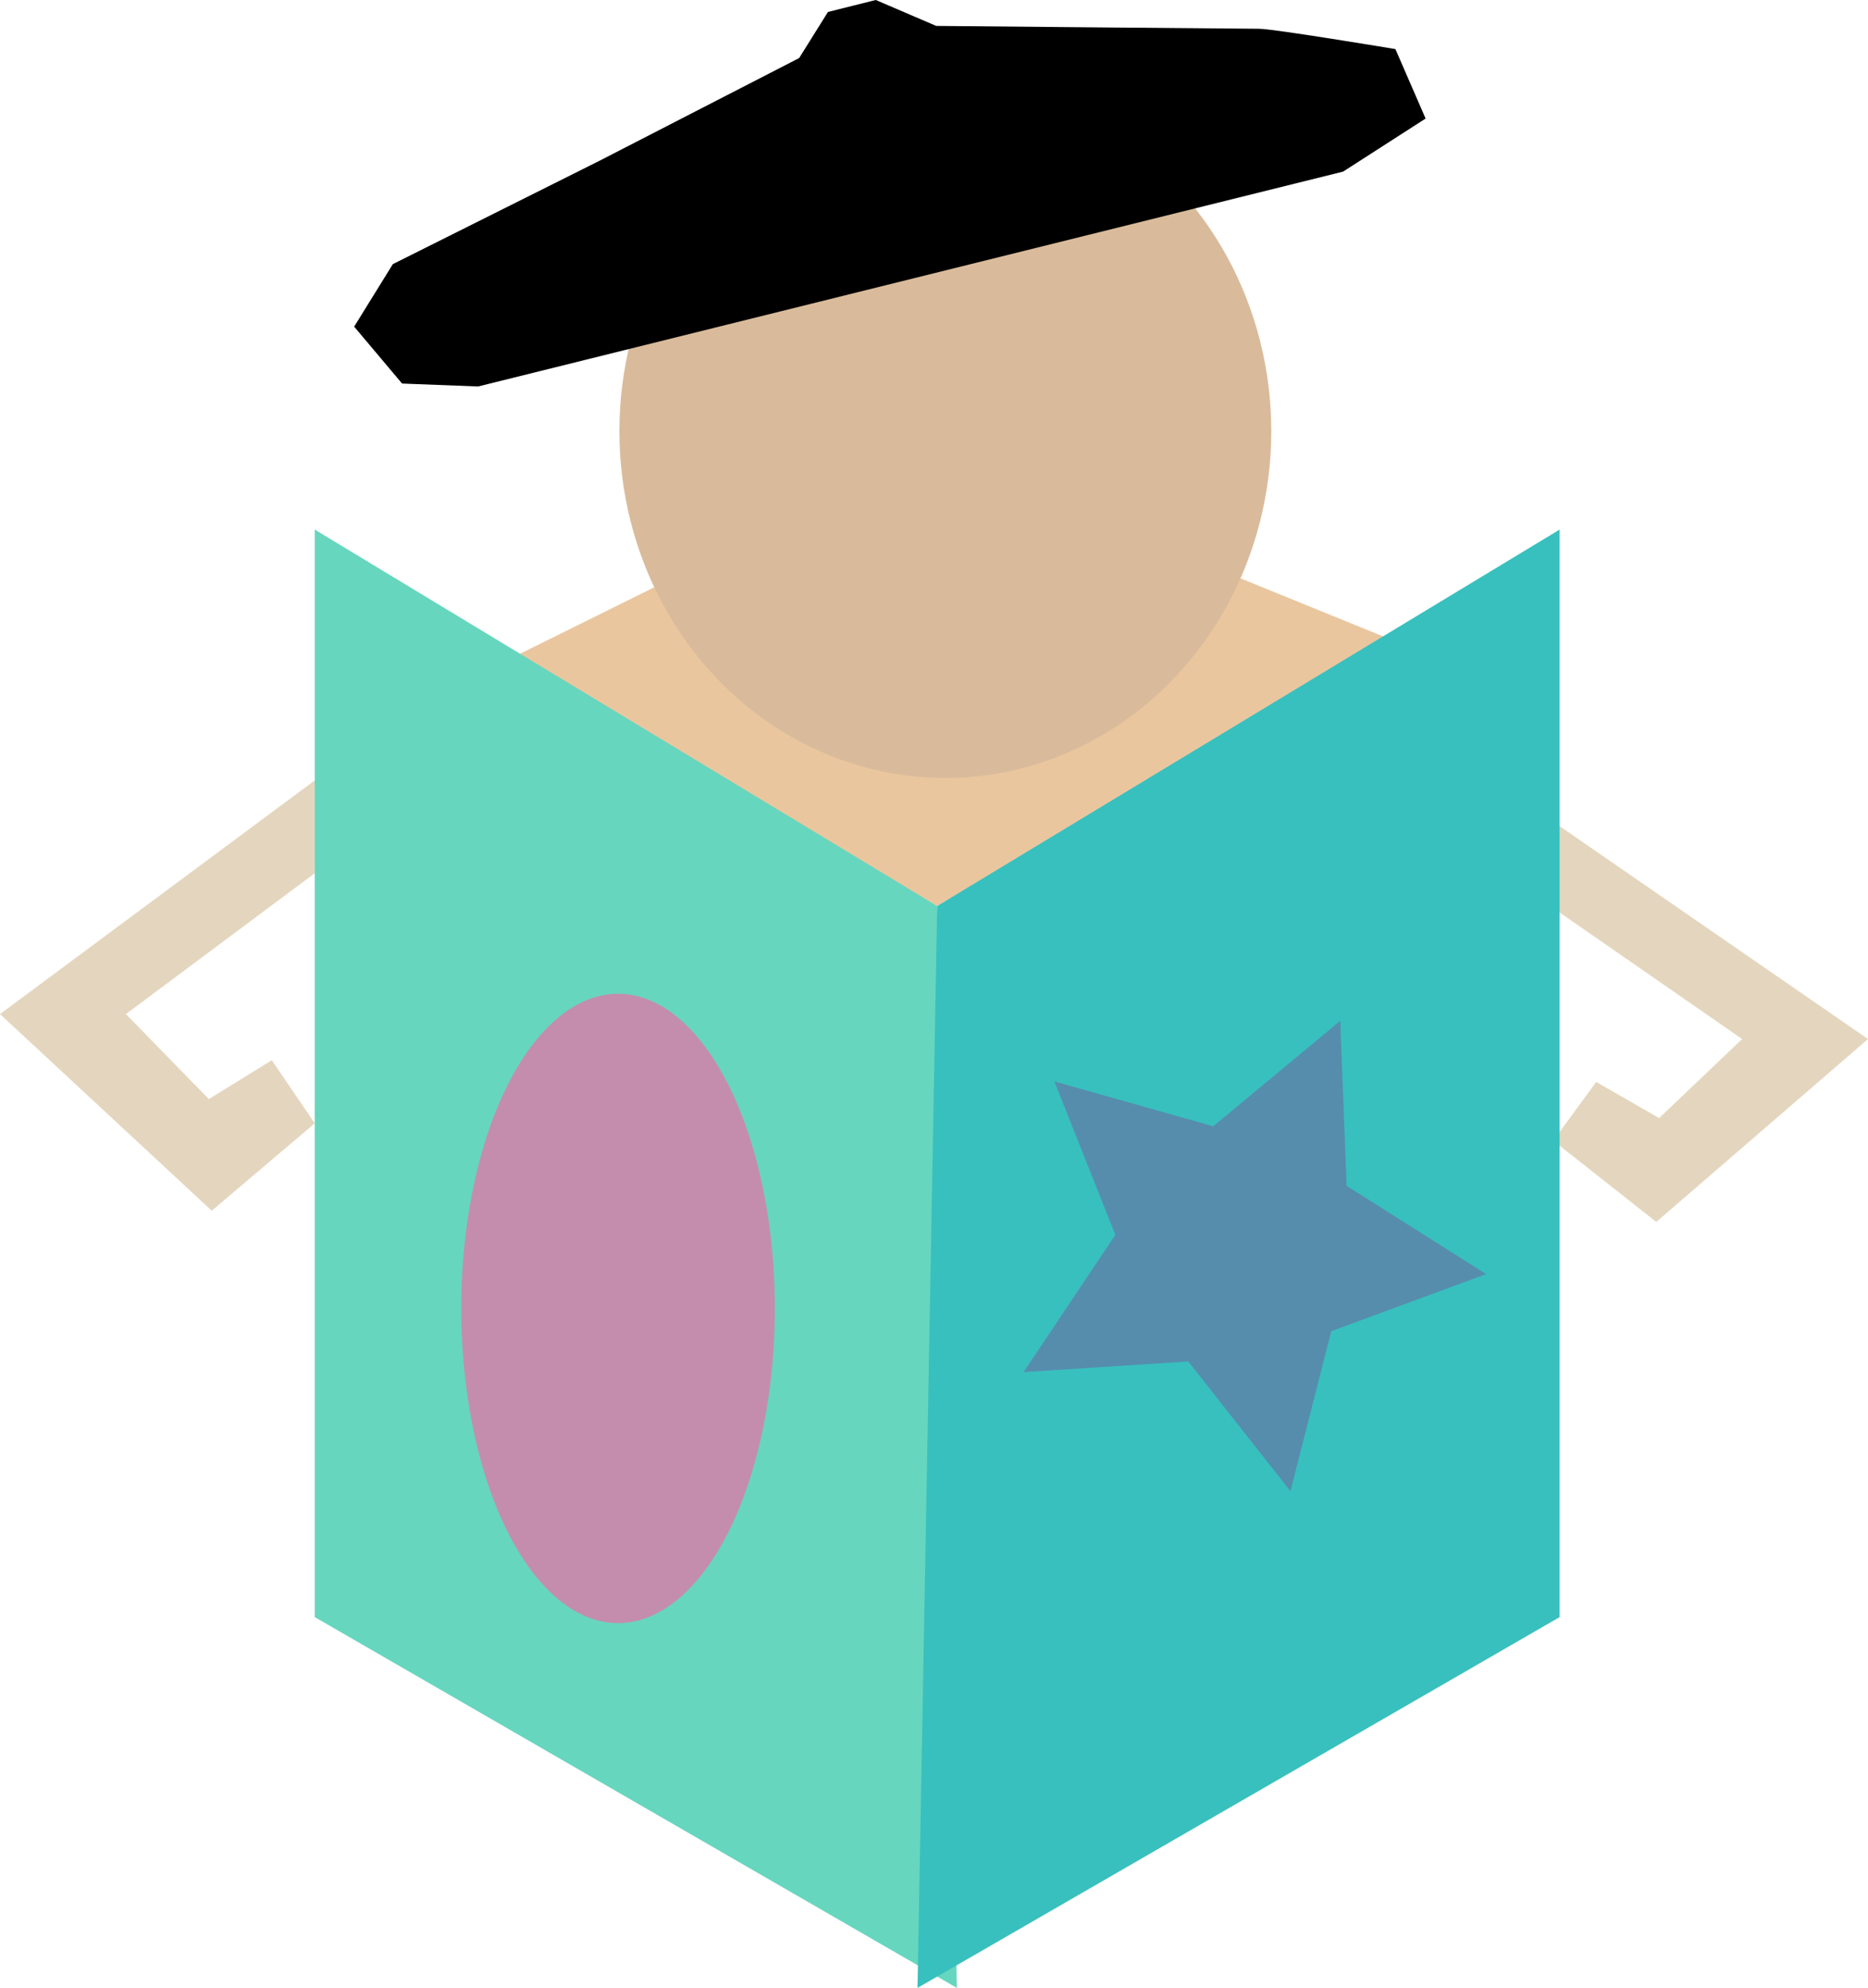 <?xml version="1.0" encoding="UTF-8" standalone="no"?>
<!-- Created with Inkscape (http://www.inkscape.org/) -->

<svg
   xmlns:osb="http://www.openswatchbook.org/uri/2009/osb"
   xmlns:dc="http://purl.org/dc/elements/1.1/"
   xmlns:cc="http://creativecommons.org/ns#"
   xmlns:rdf="http://www.w3.org/1999/02/22-rdf-syntax-ns#"
   xmlns:svg="http://www.w3.org/2000/svg"
   xmlns="http://www.w3.org/2000/svg"
   xmlns:sodipodi="http://sodipodi.sourceforge.net/DTD/sodipodi-0.dtd"
   xmlns:inkscape="http://www.inkscape.org/namespaces/inkscape"
   width="87.243mm"
   height="92.823mm"
   viewBox="0 0 87.243 92.823"
   version="1.1"
   id="svg8"
   sodipodi:docname="Icon2.svg"
   inkscape:version="0.92.5 (2060ec1f9f, 2020-04-08)">
  <defs
     id="defs2">
    <inkscape:perspective
       sodipodi:type="inkscape:persp3d"
       inkscape:vp_x="30.360287 : 144.28196 : 1"
       inkscape:vp_y="0 : 999.99997 : 0"
       inkscape:vp_z="154.53588 : 144.28196 : 1"
       inkscape:persp3d-origin="92.448082 : 94.78197 : 1"
       id="perspective2430" />
    <linearGradient
       id="linearGradient909"
       osb:paint="solid">
      <stop
         style="stop-color:#000000;stop-opacity:1;"
         offset="0"
         id="stop907" />
    </linearGradient>
    <linearGradient
       id="linearGradient893"
       osb:paint="solid">
      <stop
         style="stop-color:#6dd6be;stop-opacity:1;"
         offset="0"
         id="stop891" />
    </linearGradient>
  </defs>
  <sodipodi:namedview
     id="base"
     pagecolor="#ffffff"
     bordercolor="#666666"
     borderopacity="1.0"
     inkscape:pageopacity="0.0"
     inkscape:pageshadow="2"
     inkscape:zoom="0.98994949"
     inkscape:cx="134.99262"
     inkscape:cy="133.89747"
     inkscape:document-units="mm"
     inkscape:current-layer="svg8"
     showgrid="false"
     inkscape:window-width="1920"
     inkscape:window-height="1015"
     inkscape:window-x="0"
     inkscape:window-y="0"
     inkscape:window-maximized="1" />
  <path
     style="opacity:1;fill:#e4d6be;fill-opacity:1;stroke:none;stroke-width:0.244px;stroke-linecap:butt;stroke-linejoin:miter;stroke-opacity:1"
     d="M 14.7,52.452 9.889,56.533 0,47.351 l 14.967,-11.109 -0.267,4.534 -8.82,6.575 3.875,3.968 2.94,-1.814 z"
     id="path862"
     inkscape:connector-curvature="0" />
  <path
     style="opacity:1;fill:#e4d6be;fill-opacity:1;stroke:none;stroke-width:0.235px;stroke-linecap:butt;stroke-linejoin:miter;stroke-opacity:1"
     d="m 72.543,53.262 4.811,3.795 9.889,-8.54 -14.967,-10.332 0.267,4.217 8.82,6.115 -3.875,3.69 -2.94,-1.687 z"
     id="path862-5"
     inkscape:connector-curvature="0" />
  <path
     style="opacity:1;fill:#eac69f;fill-opacity:1;stroke:none;stroke-width:0.265px;stroke-linecap:butt;stroke-linejoin:miter;stroke-opacity:1"
     d="m 23.905,30.716 9.922,-4.914 3.213,-3.402 2.74,-3.496 h 8.126 l 2.835,2.835 6.331,4.914 8.126,3.307 -21.429,12.346 z"
     id="path885"
     inkscape:connector-curvature="0" />
  <ellipse
     style="opacity:1;fill:#d9bb9b;fill-opacity:1;stroke:none;stroke-width:0.35;stroke-opacity:1"
     id="path887"
     cx="44.151"
     cy="20.133"
     rx="15.223"
     ry="16.196" />
  <path
     style="opacity:1;fill:#000000;fill-opacity:1;stroke:#000000;stroke-width:0.265px;stroke-linecap:butt;stroke-linejoin:miter;stroke-opacity:1"
     d="m 62.675,7.89 -40.358,10.023 -3.475,-0.134 -2.138,-2.539 1.737,-2.806 9.622,-4.811 9.354,-4.811 1.336,-2.138 2.138,-0.535 2.806,1.203 c 0,0 14.433,0.134 15.101,0.134 0.668,0 6.281,0.935 6.281,0.935 l 1.336,3.074 z"
     id="path889"
     inkscape:connector-curvature="0" />
  <path
     style="opacity:1;fill:#67d6be;fill-opacity:1;stroke:none;stroke-width:0.265px;stroke-linecap:butt;stroke-linejoin:miter;stroke-opacity:1"
     d="M 43.77,42.306 14.7,24.728 v 50.781 l 29.989,17.314 z"
     id="path905"
     inkscape:connector-curvature="0" />
  <path
     style="opacity:1;fill:#38c0be;fill-opacity:1;stroke:none;stroke-width:0.265px;stroke-linecap:butt;stroke-linejoin:miter;stroke-opacity:1"
     d="m 43.77,42.306 29.07,-17.578 v 50.781 l -29.989,17.314 z"
     id="path905-6"
     inkscape:connector-curvature="0" />
  <ellipse
     style="opacity:1;fill:#c48dad;fill-opacity:1;fill-rule:nonzero;stroke:none;stroke-width:0.265;stroke-opacity:1"
     id="path2394"
     cx="28.866"
     cy="61.096"
     rx="7.323"
     ry="14.694" />
  <path
     sodipodi:type="star"
     style="opacity:1;fill:#568dad;fill-opacity:1;fill-rule:nonzero;stroke:none;stroke-width:0.265;stroke-opacity:1"
     id="path2456"
     sodipodi:sides="5"
     sodipodi:cx="57.863852"
     sodipodi:cy="58.270288"
     sodipodi:r1="11.610853"
     sodipodi:r2="5.8054266"
     sodipodi:arg1="1.3621146"
     sodipodi:arg2="1.9904331"
     inkscape:flatsided="false"
     inkscape:rounded="0"
     inkscape:randomized="0"
     d="m 60.269,69.629 -4.771,-6.057 -7.694,0.496 4.287,-6.409 -2.849,-7.165 7.42,2.096 5.933,-4.924 0.299,7.705 6.516,4.121 -7.235,2.665 z"
     inkscape:transform-center-x="-0.74331648"
     inkscape:transform-center-y="0.37774505" />
</svg>
